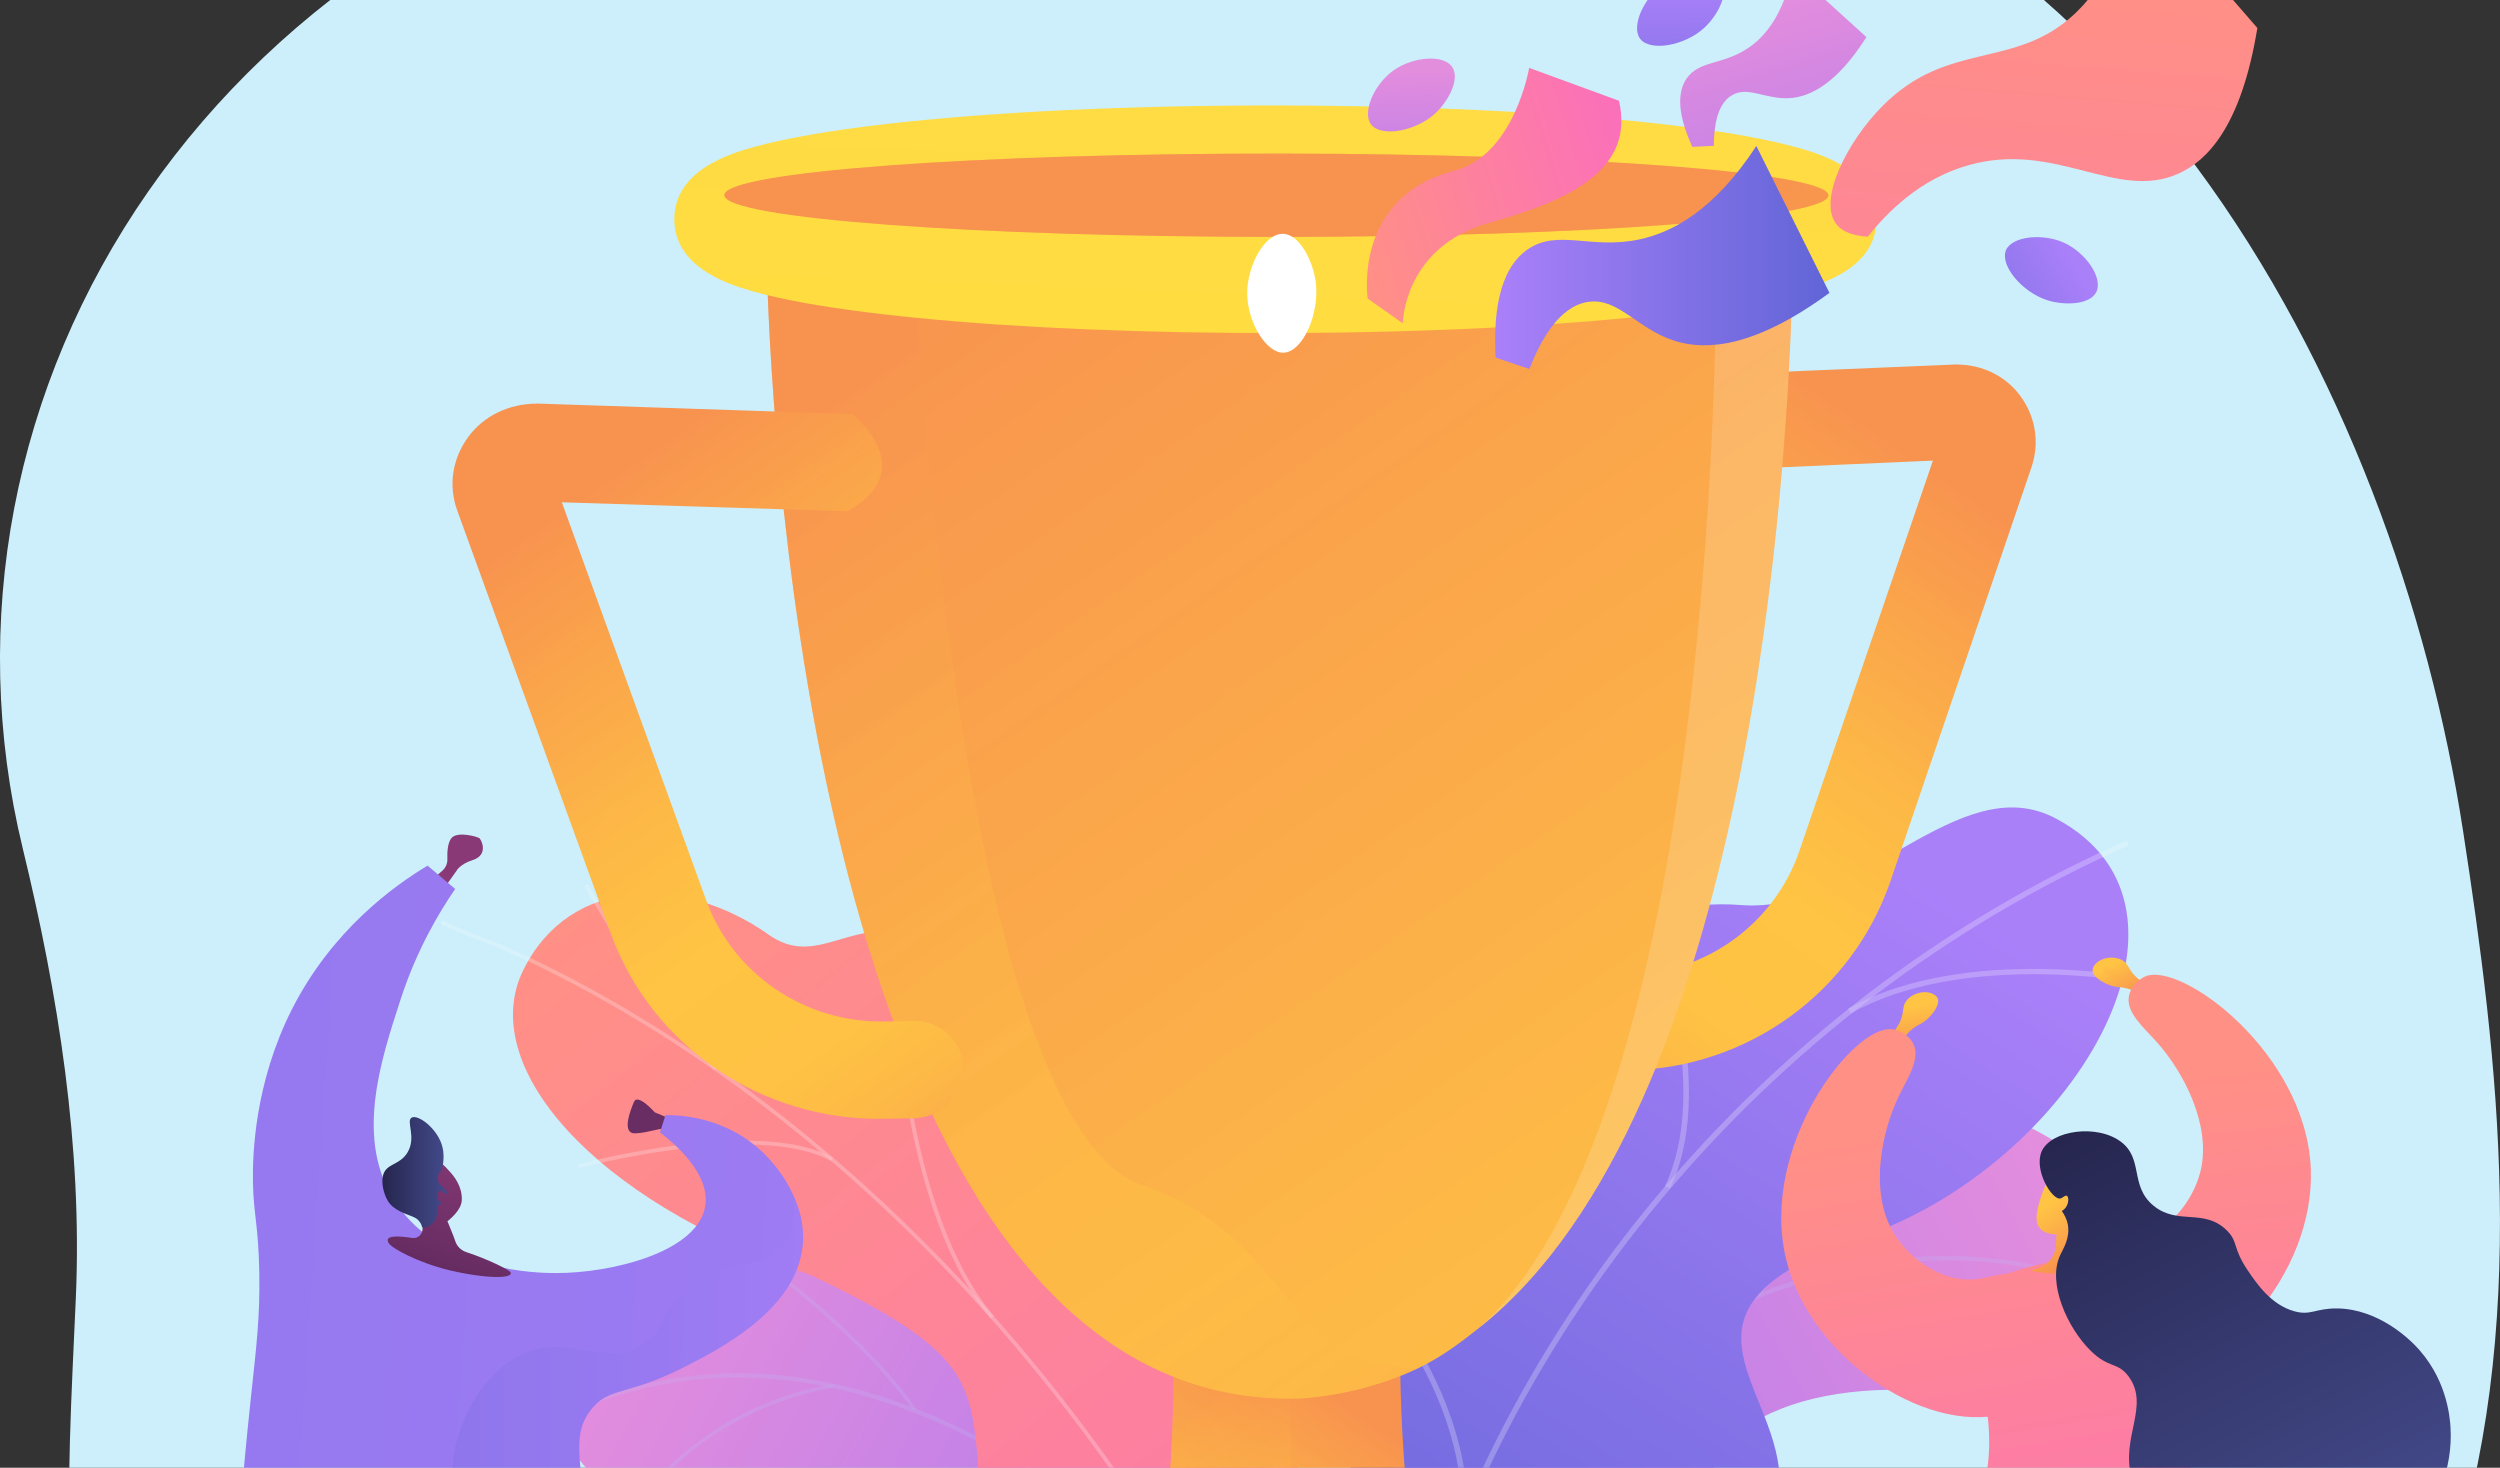 <svg width="310" height="182" viewBox="0 0 310 182" fill="none" xmlns="http://www.w3.org/2000/svg">
<rect x="0" y="0" width="310" height="182" fill="#333333" stroke="none"/>
<g clip-path="url(#clip0_1520_891)">
<g style="mix-blend-mode:multiply">
<path d="M305.435 103.132C297.03 48.363 262.58 -18.931 194.52 -25.977C194.52 -25.977 142.844 -32.239 91.903 -22.745C61.666 -17.119 35.163 -0.356 18.385 23.738C1.628 47.822 -3.979 77.194 2.819 105.198C7.234 123.391 10.224 142.209 9.405 160.9C8.373 184.475 6.426 209.258 16.895 231.234C32.226 263.434 69.635 272.928 102.266 275.948C114.288 277.06 126.364 277.516 138.408 278.459C161.506 280.281 187.402 277.336 209.66 271.349C323.086 240.844 313.841 157.901 305.435 103.132Z" fill="#CCEFFB"/>
</g>
<path d="M139.685 219.209L156.506 234.35C156.506 234.35 167.464 228.607 168.847 218.838C171.656 198.897 188.998 202.743 196.499 203.273C207.819 204.067 216.788 200.02 212.745 188.513C208.171 175.501 227.949 169.61 246.047 173.52C263.751 177.345 280.795 148.217 243.238 136.424C220.81 129.389 208.107 148.376 199.393 156.439C190.69 164.513 176.955 153.473 171.72 168.19C167.251 180.767 168.475 193.959 157.24 195.262C146.005 196.555 139.046 203.082 139.685 219.209Z" fill="url(#paint0_linear_1520_891)"/>
<g opacity="0.5">
<path opacity="0.5" d="M145.558 227.314L145.962 227.569C146.122 227.314 161.804 202.234 184.881 182.028C206.138 163.422 238.216 145.272 270.252 164.492L270.496 164.079C256.229 155.528 240.78 153.536 224.566 158.167C211.618 161.865 198.148 169.78 184.551 181.679C161.432 201.927 145.707 227.071 145.558 227.314Z" fill="#BEB8F2"/>
<path opacity="0.5" d="M217.873 160.392L218.267 160.667C227.396 147.677 246.919 135.1 247.111 134.973L246.855 134.57C246.664 134.708 227.066 147.327 217.873 160.392Z" fill="#BEB8F2"/>
<path opacity="0.5" d="M228.768 157.605C247.451 160.943 255.388 174.548 255.463 174.685L255.878 174.452C255.803 174.315 247.76 160.519 228.843 157.139L228.768 157.605Z" fill="#BEB8F2"/>
<path opacity="0.5" d="M176.816 188.894L177.231 189.138C184.7 176.423 179.731 158.569 179.678 158.389L179.221 158.516C179.263 158.686 184.189 176.349 176.816 188.894Z" fill="#BEB8F2"/>
</g>
<path d="M186.955 229.825L171.177 244.023C171.177 244.023 160.899 238.63 159.601 229.465C156.963 210.764 140.695 214.366 133.662 214.864C123.044 215.616 114.629 211.813 118.416 201.026C122.704 188.82 104.149 183.289 87.179 186.955C70.571 190.547 54.58 163.221 89.807 152.159C110.841 145.558 122.768 163.369 130.928 170.934C139.099 178.5 151.973 168.148 156.878 181.954C161.069 193.747 159.92 206.133 170.464 207.341C181.029 208.57 187.551 214.695 186.955 229.825Z" fill="url(#paint1_linear_1520_891)"/>
<g opacity="0.5">
<path opacity="0.5" d="M181.444 237.433L181.061 237.666C180.912 237.433 166.198 213.9 144.557 194.955C124.608 177.504 94.531 160.477 64.475 178.5L64.24 178.118C77.614 170.097 92.116 168.222 107.33 172.566C119.48 176.031 132.109 183.459 144.866 194.616C166.559 213.614 181.306 237.19 181.444 237.433Z" fill="#BEB8F2"/>
<path opacity="0.5" d="M113.607 174.654L113.235 174.908C104.67 162.723 86.36 150.93 86.179 150.813L86.424 150.432C86.605 150.559 104.989 162.394 113.607 174.654Z" fill="#BEB8F2"/>
<path opacity="0.5" d="M103.393 172.036C85.87 175.162 78.423 187.93 78.348 188.057L77.955 187.835C78.029 187.707 85.572 174.759 103.308 171.591L103.393 172.036Z" fill="#BEB8F2"/>
<path opacity="0.5" d="M152.122 201.386L151.739 201.609C144.727 189.678 149.398 172.926 149.451 172.767L149.888 172.894C149.834 173.053 145.217 189.625 152.122 201.386Z" fill="#BEB8F2"/>
</g>
<path d="M148.164 228.851C146.409 236.162 150.952 241.883 154.899 245.518C155.601 245.348 156.048 245.422 156.803 245.401C163.549 245.231 166.389 243.727 173.007 242.508C174.433 242.243 178.38 240.209 179.944 239.277L182.827 237.486C182.827 237.486 184.764 220.279 175.114 218.117C165.464 215.945 165.219 199.373 164.006 190.611C163.261 185.228 161.187 183.003 160.591 181.074C154.314 160.604 159.101 152.943 152.952 147.528C146.164 141.563 138.387 149.192 130.662 143.089C121.938 136.191 126.002 121.834 116.278 117.151C114.608 116.345 112.873 115.572 110.416 115.455C104.33 115.169 100.51 119.577 95.318 115.9C84.892 108.505 70.677 108.505 64.879 120.308C59.155 131.963 73.103 148.726 100.489 158.092C119.193 166.972 120.31 170.765 121.193 180.471C121.81 187.273 118.97 206.112 130.088 210.531C141.185 214.949 150.175 220.48 148.164 228.851Z" fill="url(#paint2_linear_1520_891)"/>
<g opacity="0.5">
<path opacity="0.5" d="M169.666 243.61L170.134 243.43C169.177 240.877 168.187 238.302 167.177 235.801C159.697 217.27 150.622 200.157 140.195 184.963C131.365 172.089 121.438 160.392 110.692 150.209C102.053 142.019 92.85 134.761 83.328 128.626C76.635 124.313 69.848 120.605 63.177 117.596C62.017 117.066 60.794 116.6 59.602 116.144C58.027 115.53 56.389 114.904 54.889 114.141L54.644 114.555C56.165 115.318 57.804 115.953 59.4 116.568C60.581 117.024 61.794 117.49 62.953 118.009C69.614 121.007 76.37 124.705 83.051 129.007C92.552 135.121 101.734 142.368 110.352 150.538C121.066 160.699 130.971 172.365 139.791 185.217C150.196 200.391 159.261 217.471 166.73 235.971C167.719 238.493 168.709 241.057 169.666 243.61Z" fill="#FCFDFE"/>
<path opacity="0.5" d="M122.832 163.485L123.226 163.189C110.543 148.016 110.948 113.929 110.958 113.58L110.469 113.601C110.448 113.94 110.043 148.185 122.832 163.485Z" fill="#FCFDFE"/>
<path opacity="0.5" d="M157.718 215.903L158.176 215.722C154.931 207.564 155.218 194.552 158.984 179.072C159.176 178.298 159.176 178.298 159.144 178.214L158.687 178.394L158.921 178.309H158.676C158.665 178.362 158.601 178.659 158.516 178.998C154.718 194.552 154.431 207.67 157.718 215.903Z" fill="#FCFDFE"/>
<path opacity="0.5" d="M88.573 132.726L88.945 132.408C81.37 124.366 75.486 114.152 73.561 110.793C73.093 109.977 72.922 109.691 72.848 109.606L72.465 109.914C72.518 109.977 72.795 110.444 73.124 111.037C75.072 114.406 80.966 124.652 88.573 132.726Z" fill="#FCFDFE"/>
<path opacity="0.5" d="M103.042 143.958L103.308 143.555C94.052 138.459 72.603 144.138 71.688 144.382L71.794 144.827C72.018 144.774 93.956 138.957 103.042 143.958Z" fill="#FCFDFE"/>
</g>
<path d="M184.977 221.794C183.594 221.592 177.795 233.82 173.944 224.665C172.975 222.377 171.975 214.504 161.751 213.964C159.761 213.858 157.782 213.752 155.793 213.646C154.165 209.174 153.463 204.661 159.517 203.061C168.922 200.581 169.209 185.027 166.645 179.475C163.485 172.609 156.463 156.471 170.933 152.424C182.976 149.054 191.52 149.203 192.414 134.634C193.307 120.054 201.798 111.111 215.852 112.224C230.641 113.4 242.834 95.08 254.92 101.49C275.997 112.669 256.75 144.477 231.045 153.335C205.34 162.193 220.033 171.168 220.682 183.119C220.682 184.232 220.587 185.959 220.097 187.972C217.054 200.38 203.947 202.298 194.424 212.342C181.444 226.053 187.296 222.133 184.977 221.794Z" fill="url(#paint3_linear_1520_891)"/>
<g opacity="0.5">
<path opacity="0.5" d="M173.986 212.84L173.305 212.692C183.721 165.785 218.352 124.228 263.665 104.234L263.974 104.828C218.842 124.748 184.359 166.124 173.986 212.84Z" fill="#FCFDFE"/>
<path opacity="0.5" d="M181.997 187.76L181.295 187.749C181.434 168.857 164.368 153.78 164.187 153.631L164.655 153.155C164.836 153.292 182.136 168.571 181.997 187.76Z" fill="#FCFDFE"/>
<path opacity="0.5" d="M207.096 147.359L206.457 147.083C212.979 133.277 203.468 111.63 203.372 111.418L204.01 111.174C204.117 111.397 213.735 133.309 207.096 147.359Z" fill="#FCFDFE"/>
<path opacity="0.5" d="M229.524 125.648L229.162 125.076C244.887 116.345 269.113 121.855 269.357 121.919L269.198 122.554C268.964 122.501 245.015 117.055 229.524 125.648Z" fill="#FCFDFE"/>
</g>
<path d="M233.992 128.7C234.546 128.255 235.28 127.534 235.705 126.454C236.152 125.299 235.844 124.79 236.407 124.07C237.12 123.158 238.589 122.766 239.599 123.211C239.812 123.307 240.067 123.434 240.227 123.709C240.674 124.462 239.684 125.765 238.886 126.454C238.291 126.973 238.046 126.941 237.408 127.386C236.79 127.82 236.014 128.562 235.386 129.939L233.992 128.7Z" fill="url(#paint4_linear_1520_891)"/>
<path d="M267.166 122.385C266.485 122.194 265.527 121.813 264.719 120.986C263.857 120.096 263.942 119.503 263.144 119.058C262.123 118.496 260.623 118.708 259.867 119.503C259.708 119.672 259.527 119.895 259.484 120.213C259.367 121.082 260.793 121.898 261.793 122.226C262.548 122.47 262.761 122.343 263.517 122.512C264.251 122.671 265.261 123.063 266.379 124.08L267.166 122.385Z" fill="url(#paint5_linear_1520_891)"/>
<path d="M263.995 123.455C263.559 125.542 265.825 127.407 267.453 129.23C270.73 132.885 274.167 139.423 272.911 145.028C272.22 148.09 270.017 151.396 266.9 152.964C263.548 154.649 261.538 153.113 258.048 155.126C257.793 155.274 253.377 157.881 253.25 161.398C253.09 165.743 259.495 170.352 264.985 170.712C275.018 171.358 287.104 158.071 286.54 144.89C285.923 130.544 270.443 119.153 265.996 121.082C265.272 121.389 264.251 122.279 263.995 123.455Z" fill="url(#paint6_linear_1520_891)"/>
<path d="M257.537 155.888C251.132 156.98 246.259 158.124 244.089 161.462C241.791 164.99 245.44 167.639 246.44 175.374C247.962 187.22 241.121 191.638 243.089 203.569C243.408 205.519 243.898 207.246 244.419 208.729C245.344 211.325 247.132 213.519 249.473 214.991C251.228 216.093 253.367 217.195 255.877 218.075C262.368 220.332 265.57 219.018 274.305 219.516C288.583 220.332 290.722 224.453 297.18 221.921C303.702 219.357 308.425 212.427 307.042 209.471C306.212 207.701 303.606 208.803 299.85 206.631C295.02 203.823 295.828 199.998 291.913 196.714C286.285 191.999 280.869 196.756 276.06 192.656C271.188 188.502 270.613 178.415 272.677 172.407C274.028 168.487 274.05 164.217 275.06 160.19C275.145 159.851 275.209 159.321 274.996 158.718C274.199 156.408 269.943 155.963 266.73 155.655C261.836 155.189 258.069 155.804 257.537 155.888Z" fill="url(#paint7_linear_1520_891)"/>
<path d="M254.388 145.378C254.388 145.378 252.643 148.641 252.537 150.93C252.43 153.219 255.016 153.049 255.016 153.049L254.92 154.49C254.835 155.719 254.037 156.789 252.867 157.213L251.845 157.584C251.845 157.584 258.527 159.004 262.176 156.44L261.123 156.334C259.633 156.185 258.452 155.02 258.303 153.536L258.239 152.922C258.239 152.943 259.399 145.802 254.388 145.378Z" fill="url(#paint8_linear_1520_891)"/>
<path d="M237.216 129.357C238.216 131.243 236.556 133.648 235.482 135.852C233.343 140.27 231.843 147.497 234.609 152.53C236.12 155.285 239.163 157.859 242.589 158.516C246.281 159.216 247.791 157.192 251.696 158.156C251.983 158.23 256.952 159.523 258.048 162.871C259.399 167.003 254.526 173.191 249.345 175.046C239.886 178.426 224.587 168.974 221.48 156.153C218.097 142.188 229.822 126.994 234.641 127.63C235.407 127.715 236.652 128.297 237.216 129.357Z" fill="url(#paint9_linear_1520_891)"/>
<path d="M255.431 148.62C255.771 148.588 256.058 148.154 256.292 148.281C256.537 148.419 256.516 149.054 256.292 149.499C256.112 149.87 255.824 150.072 255.665 150.167C255.931 150.538 256.271 151.11 256.41 151.852C256.718 153.505 255.835 154.84 255.473 155.613C253.813 159.12 256.388 164.672 259.218 167.47C261.516 169.748 262.58 168.826 263.953 170.691C266.623 174.314 262.942 178.288 264.315 183.162C266.411 190.568 278.156 192.772 278.646 192.857C278.837 192.889 278.965 192.91 279.167 192.942C284.434 193.779 292.424 195.04 298.041 190.727C302.244 187.506 304.18 181.901 303.861 176.963C303.776 175.66 303.382 170.733 299.35 166.707C298.712 166.071 294.913 162.299 289.796 162.246C287.083 162.225 286.53 163.178 284.455 162.585C281.614 161.78 279.859 159.205 278.773 157.605C276.773 154.67 277.593 154.045 276.146 152.593C273.326 149.764 270.028 151.989 267.017 149.489C264.049 147.031 265.836 143.693 262.974 141.563C260.027 139.37 254.377 140.133 253.175 142.75C252.164 145.017 254.377 148.715 255.431 148.62Z" fill="url(#paint10_linear_1520_891)"/>
<path d="M262.985 120.107C262.985 120.107 261.793 120.425 261.176 119.524C260.559 118.623 260.303 120.149 261.123 120.7C261.942 121.251 262.75 121.431 262.75 121.431L262.985 120.107Z" fill="url(#paint11_linear_1520_891)"/>
<path d="M184.051 212.109C184.062 214.493 173.199 216.771 159.729 217.195C155.537 217.333 151.59 217.269 148.143 217.047C140.429 216.559 135.174 215.288 135.163 213.635C135.163 213.052 135.812 212.65 136.982 212.109C145.973 205.254 145.515 169.271 145.515 169.271L173.624 168.593C173.624 168.593 173.475 207.383 183.551 211.304C183.551 211.304 183.508 211.23 183.445 211.261C183.849 211.558 184.051 211.791 184.051 212.109Z" fill="url(#paint12_linear_1520_891)"/>
<path opacity="0.3" d="M148.154 217.047C140.44 216.559 135.184 215.288 135.174 213.635C135.174 213.052 135.823 212.65 136.993 212.109C145.983 205.254 145.526 169.271 145.526 169.271L151.42 169.133C155.378 169.515 159.272 171.136 159.91 173.583C159.899 173.583 162.389 214.748 148.154 217.047Z" fill="url(#paint13_linear_1520_891)"/>
<path d="M198.659 132.769L202.117 132.705C216.756 132.44 229.726 123.021 234.439 109.204L251.898 57.952C252.92 54.943 252.441 51.743 250.558 49.147C248.738 46.625 245.802 45.184 242.493 45.195C242.419 45.195 242.344 45.206 242.259 45.206L201.425 46.922C198.116 47.06 195.552 49.836 195.701 53.11C195.85 56.384 198.659 58.938 201.968 58.779L239.684 57.115L223.14 105.474C220.044 114.523 211.554 120.689 202.01 120.838L198.552 120.891C195.222 120.944 192.541 123.624 192.562 126.93C192.616 130.236 195.329 132.832 198.659 132.769Z" fill="url(#paint14_linear_1520_891)"/>
<path d="M222.31 31.177C222.31 31.177 222.31 32.639 222.246 35.245C222.246 35.563 222.236 35.892 222.225 36.242C221.661 57.189 217.299 137.812 183.413 164.651C180.955 166.601 178.731 168.264 175.965 169.599C171.486 171.761 166.113 173.085 161.57 173.382V173.403C160.432 173.424 160.836 173.414 160.623 173.414C160.41 173.424 160.059 173.435 159.676 173.445V173.424C103.681 173.149 96.159 62.042 95.201 36.528C95.116 34.228 94.914 32.618 94.893 31.844C94.882 31.505 94.797 31.304 94.797 31.304L158.314 31.124H160.123L222.31 31.177Z" fill="url(#paint15_linear_1520_891)"/>
<path opacity="0.4" d="M175.965 169.599C171.486 171.761 166.113 173.085 161.57 173.382V173.403C160.432 173.424 160.836 173.414 160.623 173.414C160.41 173.424 160.059 173.435 159.676 173.446V173.424C103.681 173.149 96.159 62.042 95.201 36.528C94.776 36.422 94.191 36.316 93.808 36.21C93.616 36.157 93.308 36.093 93.084 36.03C92.776 32.947 92.574 31.23 92.574 31.23L94.744 31.855L113.608 37.217C113.608 37.217 113.64 38.001 113.735 39.431C114.65 54.329 121.013 139.889 141.579 146.946C160.708 153.494 158.634 169.758 175.965 169.599Z" fill="url(#paint16_linear_1520_891)"/>
<path d="M113.225 126.602L109.66 126.666C99.776 126.835 90.882 120.774 87.562 111.62L69.667 62.286L105.011 63.399C105.011 63.399 114.31 59.256 105.766 51.351L66.826 50.048C66.741 50.048 66.666 50.048 66.581 50.048C63.081 50.059 59.964 51.574 58.049 54.202C56.07 56.903 55.58 60.241 56.708 63.335L75.753 115.784C80.859 129.812 94.52 139.02 109.703 138.734L113.267 138.67C116.693 138.607 119.459 135.884 119.449 132.536C119.427 129.166 116.65 126.538 113.225 126.602Z" fill="url(#paint17_linear_1520_891)"/>
<g opacity="0.4">
<path opacity="0.4" d="M222.247 35.256C222.247 35.574 222.236 35.903 222.225 36.252C221.661 57.2 217.299 137.823 183.413 164.662C213.575 137.473 212.809 32.893 212.809 32.893L222.247 35.256Z" fill="white"/>
</g>
<path d="M232.684 27.161C232.737 33.233 225.811 35.224 223.193 35.977C222.874 36.062 222.555 36.157 222.225 36.242C218.64 37.185 213.831 38.032 207.894 38.753C194.914 40.342 177.625 41.243 159.144 41.296C142.43 41.338 126.492 40.681 113.724 39.42C112.299 39.283 110.905 39.134 109.564 38.975C103.521 38.276 98.585 37.46 94.861 36.528C94.435 36.422 94.031 36.316 93.637 36.199C93.446 36.146 93.222 36.083 92.999 36.019C89.913 35.129 83.626 32.989 83.615 27.193C83.604 20.973 90.871 18.95 93.605 18.197C97.446 17.138 102.787 16.205 109.511 15.421C122.853 13.864 140.451 13.037 159.006 13.079C177.465 13.122 194.743 14.001 207.724 15.58C214.214 16.364 219.363 17.307 223.055 18.346C225.683 19.108 232.63 21.1 232.684 27.161Z" fill="url(#paint18_linear_1520_891)"/>
<path d="M226.725 24.226C226.747 27.044 196.659 29.354 159.08 29.376C121.034 29.397 89.828 27.076 89.818 24.194C89.818 21.312 120.991 19.002 159.027 19.045C196.584 19.087 226.704 21.408 226.725 24.226Z" fill="url(#paint19_linear_1520_891)"/>
<path opacity="0.3" d="M226.725 24.226C226.747 27.044 196.659 29.354 159.08 29.376C121.034 29.397 89.828 27.076 89.818 24.194C89.818 21.312 120.991 19.002 159.027 19.045C196.584 19.087 226.704 21.408 226.725 24.226Z" fill="url(#paint20_linear_1520_891)"/>
<path d="M83.03 138.702L81.189 137.928C81.189 137.928 79.083 135.534 78.615 136.625C78.146 137.717 77.04 140.588 78.763 140.535C80.487 140.482 82.211 139.687 82.689 140.048L83.03 138.702Z" fill="url(#paint21_linear_1520_891)"/>
<path d="M52.74 109.829L54.857 107.964C55.261 107.604 55.495 107.084 55.474 106.533C55.442 105.739 55.495 104.584 55.942 103.969C56.666 102.984 59.368 103.789 59.496 103.969C60.028 104.764 60.219 106.141 58.613 106.65C57.006 107.159 56.591 108.006 56.591 108.006L54.048 111.577L52.74 109.829Z" fill="url(#paint22_linear_1520_891)"/>
<path d="M82.519 138.278C82.296 138.988 82.062 139.709 81.838 140.419C83.487 141.669 88.009 145.42 87.467 149.435C86.679 155.242 75.817 157.88 68.933 157.859C67.05 157.859 54.793 157.827 49.037 149.075C43.983 141.383 47.111 131.783 49.697 123.857C51.697 117.733 54.453 113.124 56.442 110.231C55.304 109.267 54.165 108.303 53.016 107.339C48.878 109.829 41.164 115.328 36.174 125.203C31.578 134.305 31.312 143.142 31.365 146.5C31.429 150.665 32.046 151.809 32.153 157.827C32.248 163.379 31.801 166.844 31.11 173.308C28.695 196.014 29.28 200.083 31.057 204.131C32.546 207.532 33.834 210.467 36.951 212.236C43.196 215.765 48.431 209.873 62.049 210.965C66.784 211.346 68.465 212.236 70.412 210.88C71.55 210.085 73.657 207.903 72.976 193.747C72.391 181.657 70.624 178.447 73.157 174.971C75.38 171.93 77.657 173.127 84.509 169.684C88.988 167.427 98.659 162.564 99.521 154.553C100.138 148.747 95.829 144.18 95.127 143.438C90.18 138.204 83.583 138.257 82.519 138.278Z" fill="url(#paint23_linear_1520_891)"/>
<path d="M57.261 148.842C57.357 147.104 56.208 145.78 55.963 145.494C54.91 144.297 54.687 144.148 54.272 144L53.708 143.809C53.708 143.809 53.676 143.809 53.644 143.799C53.303 143.756 52.218 143.968 52.016 144.063C51.356 144.371 51.25 147.359 52.356 151.311C52.367 151.47 52.367 151.629 52.378 151.788C52.388 152.021 52.399 152.211 52.399 152.36C52.42 153.059 51.803 153.61 51.112 153.504C47.558 152.964 48.047 153.822 48.164 154.087C48.452 154.733 51.739 156.535 55.708 157.509C60.623 158.654 63.719 158.516 63.304 157.764C63.145 157.478 60.708 156.217 57.825 155.263C57.176 155.051 56.655 154.543 56.453 153.896C56.165 153.017 55.612 151.809 55.484 151.438C55.718 151.226 57.187 150.124 57.261 148.842Z" fill="url(#paint24_linear_1520_891)"/>
<path d="M54.889 142.336C55.166 143.576 54.878 145.028 54.623 145.303C54.591 145.335 54.41 145.557 54.282 145.896C54.261 145.939 54.251 145.992 54.24 146.055C54.144 146.892 55.591 147.539 55.431 147.941C55.315 148.238 54.389 148.079 54.336 148.323C54.282 148.545 55.091 148.821 55.038 149.086C54.995 149.287 54.527 149.213 54.314 149.563C54.208 149.732 54.272 149.838 54.229 150.304C54.208 150.569 54.144 150.866 54.091 151.035C53.825 151.862 52.665 152.392 52.367 152.159C52.282 152.095 52.325 152.01 52.197 151.756C52.197 151.756 52.08 151.523 51.835 151.268C51.495 150.908 50.814 150.749 50.101 150.442C48.782 149.88 48.314 149.255 48.175 149.043C48.122 148.969 48.09 148.906 48.069 148.863C47.569 148.016 47.26 146.681 47.495 145.759C47.877 144.222 49.58 144.53 50.548 142.877C51.665 140.969 50.303 139.009 51.048 138.585C51.878 138.14 54.389 140.048 54.889 142.336Z" fill="url(#paint25_linear_1520_891)"/>
<path d="M54.931 147.761C54.538 147.412 54.08 147.92 54.208 148.461C54.325 149.001 54.974 149.446 55.463 149.223C55.942 149.001 55.474 148.227 54.931 147.761Z" fill="url(#paint26_linear_1520_891)"/>
<path opacity="0.3" d="M48.356 198.356C53.761 195.94 59.719 201.598 61.507 199.691C63.549 197.529 55.336 190.78 56.134 181.508C56.602 176.105 60.166 169.557 65.528 167.607C71.114 165.573 75.497 169.694 80.019 166.537C82.445 164.852 81.541 163.422 84.317 160.656C89.063 155.93 94.148 157.679 96.936 154.511C97.936 153.377 98.702 151.523 98.415 148.344C99.202 150.103 99.745 152.232 99.489 154.553C98.627 162.563 88.956 167.427 84.477 169.684C77.636 173.127 75.348 171.93 73.125 174.971C70.593 178.446 72.359 181.657 72.944 193.747C73.625 207.902 71.529 210.085 70.38 210.88C68.433 212.236 66.752 211.346 62.017 210.965C48.399 209.884 43.175 215.764 36.919 212.236C35.823 211.622 34.961 210.859 34.238 209.99C37.717 209.958 39.909 208.973 41.345 207.712C44.707 204.798 44.249 200.199 48.356 198.356Z" fill="url(#paint27_linear_1520_891)"/>
<path d="M169.592 37.026L173.944 40.088C173.944 40.088 174.05 30.573 184.7 27.617C195.35 24.671 202.638 20.729 200.755 12.497L189.615 8.417C189.615 8.417 187.796 19.267 180.317 21.174C167.709 24.396 169.592 37.026 169.592 37.026Z" fill="url(#paint28_linear_1520_891)"/>
<path d="M185.455 44.337C185.2 39.537 185.636 33.529 189.445 30.912C193.179 28.348 197.318 30.986 203.35 29.672C207.298 28.814 212.522 26.165 217.788 18.102C220.81 24.173 223.831 30.244 226.853 36.316C217.522 43.161 211.5 43.5 207.606 42.249C202.957 40.766 200.637 36.803 196.828 37.45C193.296 38.053 191.03 42.207 189.636 45.757C188.253 45.28 186.859 44.803 185.455 44.337Z" fill="url(#paint29_linear_1520_891)"/>
<path d="M209.841 18.208C208.638 15.548 207.553 12.062 209.128 9.752C210.67 7.485 213.586 8.068 216.703 6.001C218.746 4.656 221.108 2.017 222.299 -3.694C225.342 -0.928 228.396 1.837 231.438 4.603C227.683 10.515 224.363 12.02 221.884 12.168C218.927 12.348 216.745 10.621 214.745 11.818C212.883 12.931 212.522 15.771 212.522 18.081C211.617 18.133 210.734 18.165 209.841 18.208Z" fill="url(#paint30_linear_1520_891)"/>
<path d="M227.662 27.733C225.427 24.713 229.077 17.498 233.492 13.079C241.631 4.931 249.898 8.693 257.324 1.657C259.367 -0.282 261.591 -3.27 263.006 -8.07C263.761 -10.623 267.07 -11.322 268.815 -9.309C272.517 -5.05 276.22 -0.79 279.912 3.469C277.911 15.718 273.666 19.956 270.102 21.545C262.41 24.968 254.835 17.371 243.972 20.518C238.067 22.224 234.045 26.282 231.609 29.344C230.183 29.259 228.534 28.92 227.662 27.733Z" fill="url(#paint31_linear_1520_891)"/>
<path d="M206.213 -1.924C208.564 -3.566 212.362 -3.927 213.447 -2.295C214.437 -0.801 212.937 1.975 211.33 3.448C208.894 5.694 204.606 6.425 203.382 4.815C202.233 3.31 203.776 -0.229 206.213 -1.924Z" fill="url(#paint32_linear_1520_891)"/>
<path d="M256.047 30.149C258.643 31.378 260.824 34.483 259.931 36.231C259.112 37.82 255.952 37.895 253.866 37.227C250.706 36.22 247.951 32.872 248.749 31.007C249.504 29.28 253.356 28.878 256.047 30.149Z" fill="url(#paint33_linear_1520_891)"/>
<path d="M154.654 36.411C154.633 32.989 156.782 28.973 159.059 28.994C161.134 29.005 162.793 32.343 163.144 34.928C163.676 38.838 161.57 43.595 159.218 43.733C157.037 43.86 154.675 39.961 154.654 36.411Z" fill="white"/>
<path d="M172.848 8.693C175.199 7.05 178.997 6.69 180.082 8.322C181.072 9.816 179.572 12.592 177.965 14.065C175.529 16.311 171.241 17.042 170.017 15.432C168.868 13.927 170.411 10.388 172.848 8.693Z" fill="url(#paint34_linear_1520_891)"/>
</g>
<defs>
<linearGradient id="paint0_linear_1520_891" x1="257.883" y1="148.492" x2="138.655" y2="213.564" gradientUnits="userSpaceOnUse">
<stop offset="0.004" stop-color="#E38DDD"/>
<stop offset="1" stop-color="#9571F6"/>
</linearGradient>
<linearGradient id="paint1_linear_1520_891" x1="76.082" y1="163.49" x2="187.92" y2="224.529" gradientUnits="userSpaceOnUse">
<stop offset="0.004" stop-color="#E38DDD"/>
<stop offset="1" stop-color="#9571F6"/>
</linearGradient>
<linearGradient id="paint2_linear_1520_891" x1="80.479" y1="104.206" x2="201.311" y2="258.934" gradientUnits="userSpaceOnUse">
<stop stop-color="#FF9085"/>
<stop offset="1" stop-color="#FB6FBB"/>
</linearGradient>
<linearGradient id="paint3_linear_1520_891" x1="235.138" y1="106.818" x2="163.094" y2="221.04" gradientUnits="userSpaceOnUse">
<stop stop-color="#AA80F9"/>
<stop offset="0.996" stop-color="#6165D7"/>
</linearGradient>
<linearGradient id="paint4_linear_1520_891" x1="236.905" y1="124.876" x2="238.548" y2="134.495" gradientUnits="userSpaceOnUse">
<stop stop-color="#FFC444"/>
<stop offset="0.996" stop-color="#F36F56"/>
</linearGradient>
<linearGradient id="paint5_linear_1520_891" x1="262.17" y1="119.435" x2="266.287" y2="126.757" gradientUnits="userSpaceOnUse">
<stop stop-color="#FFC444"/>
<stop offset="0.996" stop-color="#F36F56"/>
</linearGradient>
<linearGradient id="paint6_linear_1520_891" x1="267.682" y1="133.201" x2="276.03" y2="209.391" gradientUnits="userSpaceOnUse">
<stop stop-color="#FF9085"/>
<stop offset="1" stop-color="#FB6FBB"/>
</linearGradient>
<linearGradient id="paint7_linear_1520_891" x1="261.835" y1="129.447" x2="276.853" y2="217.37" gradientUnits="userSpaceOnUse">
<stop stop-color="#FF9085"/>
<stop offset="1" stop-color="#FB6FBB"/>
</linearGradient>
<linearGradient id="paint8_linear_1520_891" x1="253.012" y1="149.974" x2="260.084" y2="160.607" gradientUnits="userSpaceOnUse">
<stop stop-color="#FFC444"/>
<stop offset="0.996" stop-color="#F36F56"/>
</linearGradient>
<linearGradient id="paint9_linear_1520_891" x1="236.372" y1="139.732" x2="249.277" y2="215.289" gradientUnits="userSpaceOnUse">
<stop stop-color="#FF9085"/>
<stop offset="1" stop-color="#FB6FBB"/>
</linearGradient>
<linearGradient id="paint10_linear_1520_891" x1="291.994" y1="194.073" x2="262.93" y2="137.036" gradientUnits="userSpaceOnUse">
<stop stop-color="#444B8C"/>
<stop offset="0.996" stop-color="#26264F"/>
</linearGradient>
<linearGradient id="paint11_linear_1520_891" x1="261.691" y1="119.474" x2="263.367" y2="127.697" gradientUnits="userSpaceOnUse">
<stop stop-color="#FFC444"/>
<stop offset="0.996" stop-color="#F36F56"/>
</linearGradient>
<linearGradient id="paint12_linear_1520_891" x1="144.126" y1="220.373" x2="177.958" y2="171.603" gradientUnits="userSpaceOnUse">
<stop stop-color="#FCB148"/>
<stop offset="0.052" stop-color="#FDBA46"/>
<stop offset="0.142" stop-color="#FFC244"/>
<stop offset="0.318" stop-color="#FFC444"/>
<stop offset="0.485" stop-color="#FDB946"/>
<stop offset="0.775" stop-color="#F99C4D"/>
<stop offset="0.866" stop-color="#F8924F"/>
<stop offset="1" stop-color="#F8924F"/>
</linearGradient>
<linearGradient id="paint13_linear_1520_891" x1="159.215" y1="210.271" x2="135.568" y2="176.182" gradientUnits="userSpaceOnUse">
<stop stop-color="#FCB148"/>
<stop offset="0.052" stop-color="#FDBA46"/>
<stop offset="0.142" stop-color="#FFC244"/>
<stop offset="0.318" stop-color="#FFC444"/>
<stop offset="0.485" stop-color="#FDB946"/>
<stop offset="0.775" stop-color="#F99C4D"/>
<stop offset="0.866" stop-color="#F8924F"/>
<stop offset="1" stop-color="#F8924F"/>
</linearGradient>
<linearGradient id="paint14_linear_1520_891" x1="184.809" y1="124.558" x2="241.797" y2="42.407" gradientUnits="userSpaceOnUse">
<stop stop-color="#FCB148"/>
<stop offset="0.052" stop-color="#FDBA46"/>
<stop offset="0.142" stop-color="#FFC244"/>
<stop offset="0.318" stop-color="#FFC444"/>
<stop offset="0.485" stop-color="#FDB946"/>
<stop offset="0.775" stop-color="#F99C4D"/>
<stop offset="0.866" stop-color="#F8924F"/>
<stop offset="1" stop-color="#F8924F"/>
</linearGradient>
<linearGradient id="paint15_linear_1520_891" x1="306.286" y1="282.278" x2="97.621" y2="-18.525" gradientUnits="userSpaceOnUse">
<stop stop-color="#FCB148"/>
<stop offset="0.052" stop-color="#FDBA46"/>
<stop offset="0.142" stop-color="#FFC244"/>
<stop offset="0.318" stop-color="#FFC444"/>
<stop offset="0.485" stop-color="#FDB946"/>
<stop offset="0.775" stop-color="#F99C4D"/>
<stop offset="0.866" stop-color="#F8924F"/>
<stop offset="1" stop-color="#F8924F"/>
</linearGradient>
<linearGradient id="paint16_linear_1520_891" x1="172.633" y1="171.915" x2="80.735" y2="39.439" gradientUnits="userSpaceOnUse">
<stop stop-color="#FCB148"/>
<stop offset="0.052" stop-color="#FDBA46"/>
<stop offset="0.142" stop-color="#FFC244"/>
<stop offset="0.318" stop-color="#FFC444"/>
<stop offset="0.485" stop-color="#FDB946"/>
<stop offset="0.775" stop-color="#F99C4D"/>
<stop offset="0.866" stop-color="#F8924F"/>
<stop offset="1" stop-color="#F8924F"/>
</linearGradient>
<linearGradient id="paint17_linear_1520_891" x1="124.355" y1="132.268" x2="65.939" y2="48.057" gradientUnits="userSpaceOnUse">
<stop stop-color="#FCB148"/>
<stop offset="0.052" stop-color="#FDBA46"/>
<stop offset="0.142" stop-color="#FFC244"/>
<stop offset="0.318" stop-color="#FFC444"/>
<stop offset="0.485" stop-color="#FDB946"/>
<stop offset="0.775" stop-color="#F99C4D"/>
<stop offset="0.866" stop-color="#F8924F"/>
<stop offset="1" stop-color="#F8924F"/>
</linearGradient>
<linearGradient id="paint18_linear_1520_891" x1="158.525" y1="17.593" x2="145.451" y2="354.145" gradientUnits="userSpaceOnUse">
<stop stop-color="#FFDB44"/>
<stop offset="1" stop-color="#FEEF06"/>
</linearGradient>
<linearGradient id="paint19_linear_1520_891" x1="264.836" y1="176.561" x2="162.584" y2="29.158" gradientUnits="userSpaceOnUse">
<stop stop-color="#FCB148"/>
<stop offset="0.052" stop-color="#FDBA46"/>
<stop offset="0.142" stop-color="#FFC244"/>
<stop offset="0.318" stop-color="#FFC444"/>
<stop offset="0.482" stop-color="#FEB946"/>
<stop offset="0.603" stop-color="#FCAE49"/>
<stop offset="0.866" stop-color="#F8924F"/>
<stop offset="1" stop-color="#F8924F"/>
</linearGradient>
<linearGradient id="paint20_linear_1520_891" x1="264.836" y1="176.561" x2="162.584" y2="29.158" gradientUnits="userSpaceOnUse">
<stop stop-color="#FCB148"/>
<stop offset="0.052" stop-color="#FDBA46"/>
<stop offset="0.142" stop-color="#FFC244"/>
<stop offset="0.318" stop-color="#FFC444"/>
<stop offset="0.485" stop-color="#FDB946"/>
<stop offset="0.775" stop-color="#F99C4D"/>
<stop offset="0.866" stop-color="#F8924F"/>
<stop offset="1" stop-color="#F8924F"/>
</linearGradient>
<linearGradient id="paint21_linear_1520_891" x1="-10.831" y1="135.204" x2="132.16" y2="140.407" gradientUnits="userSpaceOnUse">
<stop stop-color="#311944"/>
<stop offset="1" stop-color="#893976"/>
</linearGradient>
<linearGradient id="paint22_linear_1520_891" x1="44.678" y1="132.959" x2="52.48" y2="115.839" gradientUnits="userSpaceOnUse">
<stop stop-color="#311944"/>
<stop offset="1" stop-color="#893976"/>
</linearGradient>
<linearGradient id="paint23_linear_1520_891" x1="233.196" y1="172.749" x2="-498.11" y2="123.715" gradientUnits="userSpaceOnUse">
<stop stop-color="#AA80F9"/>
<stop offset="0.996" stop-color="#6165D7"/>
</linearGradient>
<linearGradient id="paint24_linear_1520_891" x1="47.492" y1="179.703" x2="60.329" y2="142.071" gradientUnits="userSpaceOnUse">
<stop stop-color="#311944"/>
<stop offset="1" stop-color="#893976"/>
</linearGradient>
<linearGradient id="paint25_linear_1520_891" x1="55.458" y1="145.379" x2="47.432" y2="145.379" gradientUnits="userSpaceOnUse">
<stop stop-color="#444B8C"/>
<stop offset="0.996" stop-color="#26264F"/>
</linearGradient>
<linearGradient id="paint26_linear_1520_891" x1="44.558" y1="178.702" x2="57.394" y2="141.069" gradientUnits="userSpaceOnUse">
<stop stop-color="#311944"/>
<stop offset="1" stop-color="#893976"/>
</linearGradient>
<linearGradient id="paint27_linear_1520_891" x1="99.57" y1="180.867" x2="34.271" y2="180.867" gradientUnits="userSpaceOnUse">
<stop stop-color="#AA80F9"/>
<stop offset="0.996" stop-color="#6165D7"/>
</linearGradient>
<linearGradient id="paint28_linear_1520_891" x1="167.038" y1="28.806" x2="202.409" y2="17.808" gradientUnits="userSpaceOnUse">
<stop stop-color="#FF9085"/>
<stop offset="1" stop-color="#FB6FBB"/>
</linearGradient>
<linearGradient id="paint29_linear_1520_891" x1="185.4" y1="31.925" x2="226.86" y2="31.925" gradientUnits="userSpaceOnUse">
<stop stop-color="#AA80F9"/>
<stop offset="0.996" stop-color="#6165D7"/>
</linearGradient>
<linearGradient id="paint30_linear_1520_891" x1="217.307" y1="0.642" x2="232.1" y2="50.513" gradientUnits="userSpaceOnUse">
<stop offset="0.004" stop-color="#E38DDD"/>
<stop offset="1" stop-color="#9571F6"/>
</linearGradient>
<linearGradient id="paint31_linear_1520_891" x1="255.044" y1="-4.968" x2="245.036" y2="116.857" gradientUnits="userSpaceOnUse">
<stop stop-color="#FF9085"/>
<stop offset="1" stop-color="#FB6FBB"/>
</linearGradient>
<linearGradient id="paint32_linear_1520_891" x1="208.296" y1="-1.946" x2="208.987" y2="23.651" gradientUnits="userSpaceOnUse">
<stop stop-color="#AA80F9"/>
<stop offset="0.996" stop-color="#6165D7"/>
</linearGradient>
<linearGradient id="paint33_linear_1520_891" x1="257.085" y1="31.939" x2="235.113" y2="45.238" gradientUnits="userSpaceOnUse">
<stop stop-color="#AA80F9"/>
<stop offset="0.996" stop-color="#6165D7"/>
</linearGradient>
<linearGradient id="paint34_linear_1520_891" x1="174.93" y1="8.67" x2="175.62" y2="34.267" gradientUnits="userSpaceOnUse">
<stop offset="0.004" stop-color="#E38DDD"/>
<stop offset="1" stop-color="#9571F6"/>
</linearGradient>
<clipPath id="clip0_1520_891">
<rect width="310" height="307" fill="white" transform="translate(0 -28)"/>
</clipPath>
</defs>
</svg>
